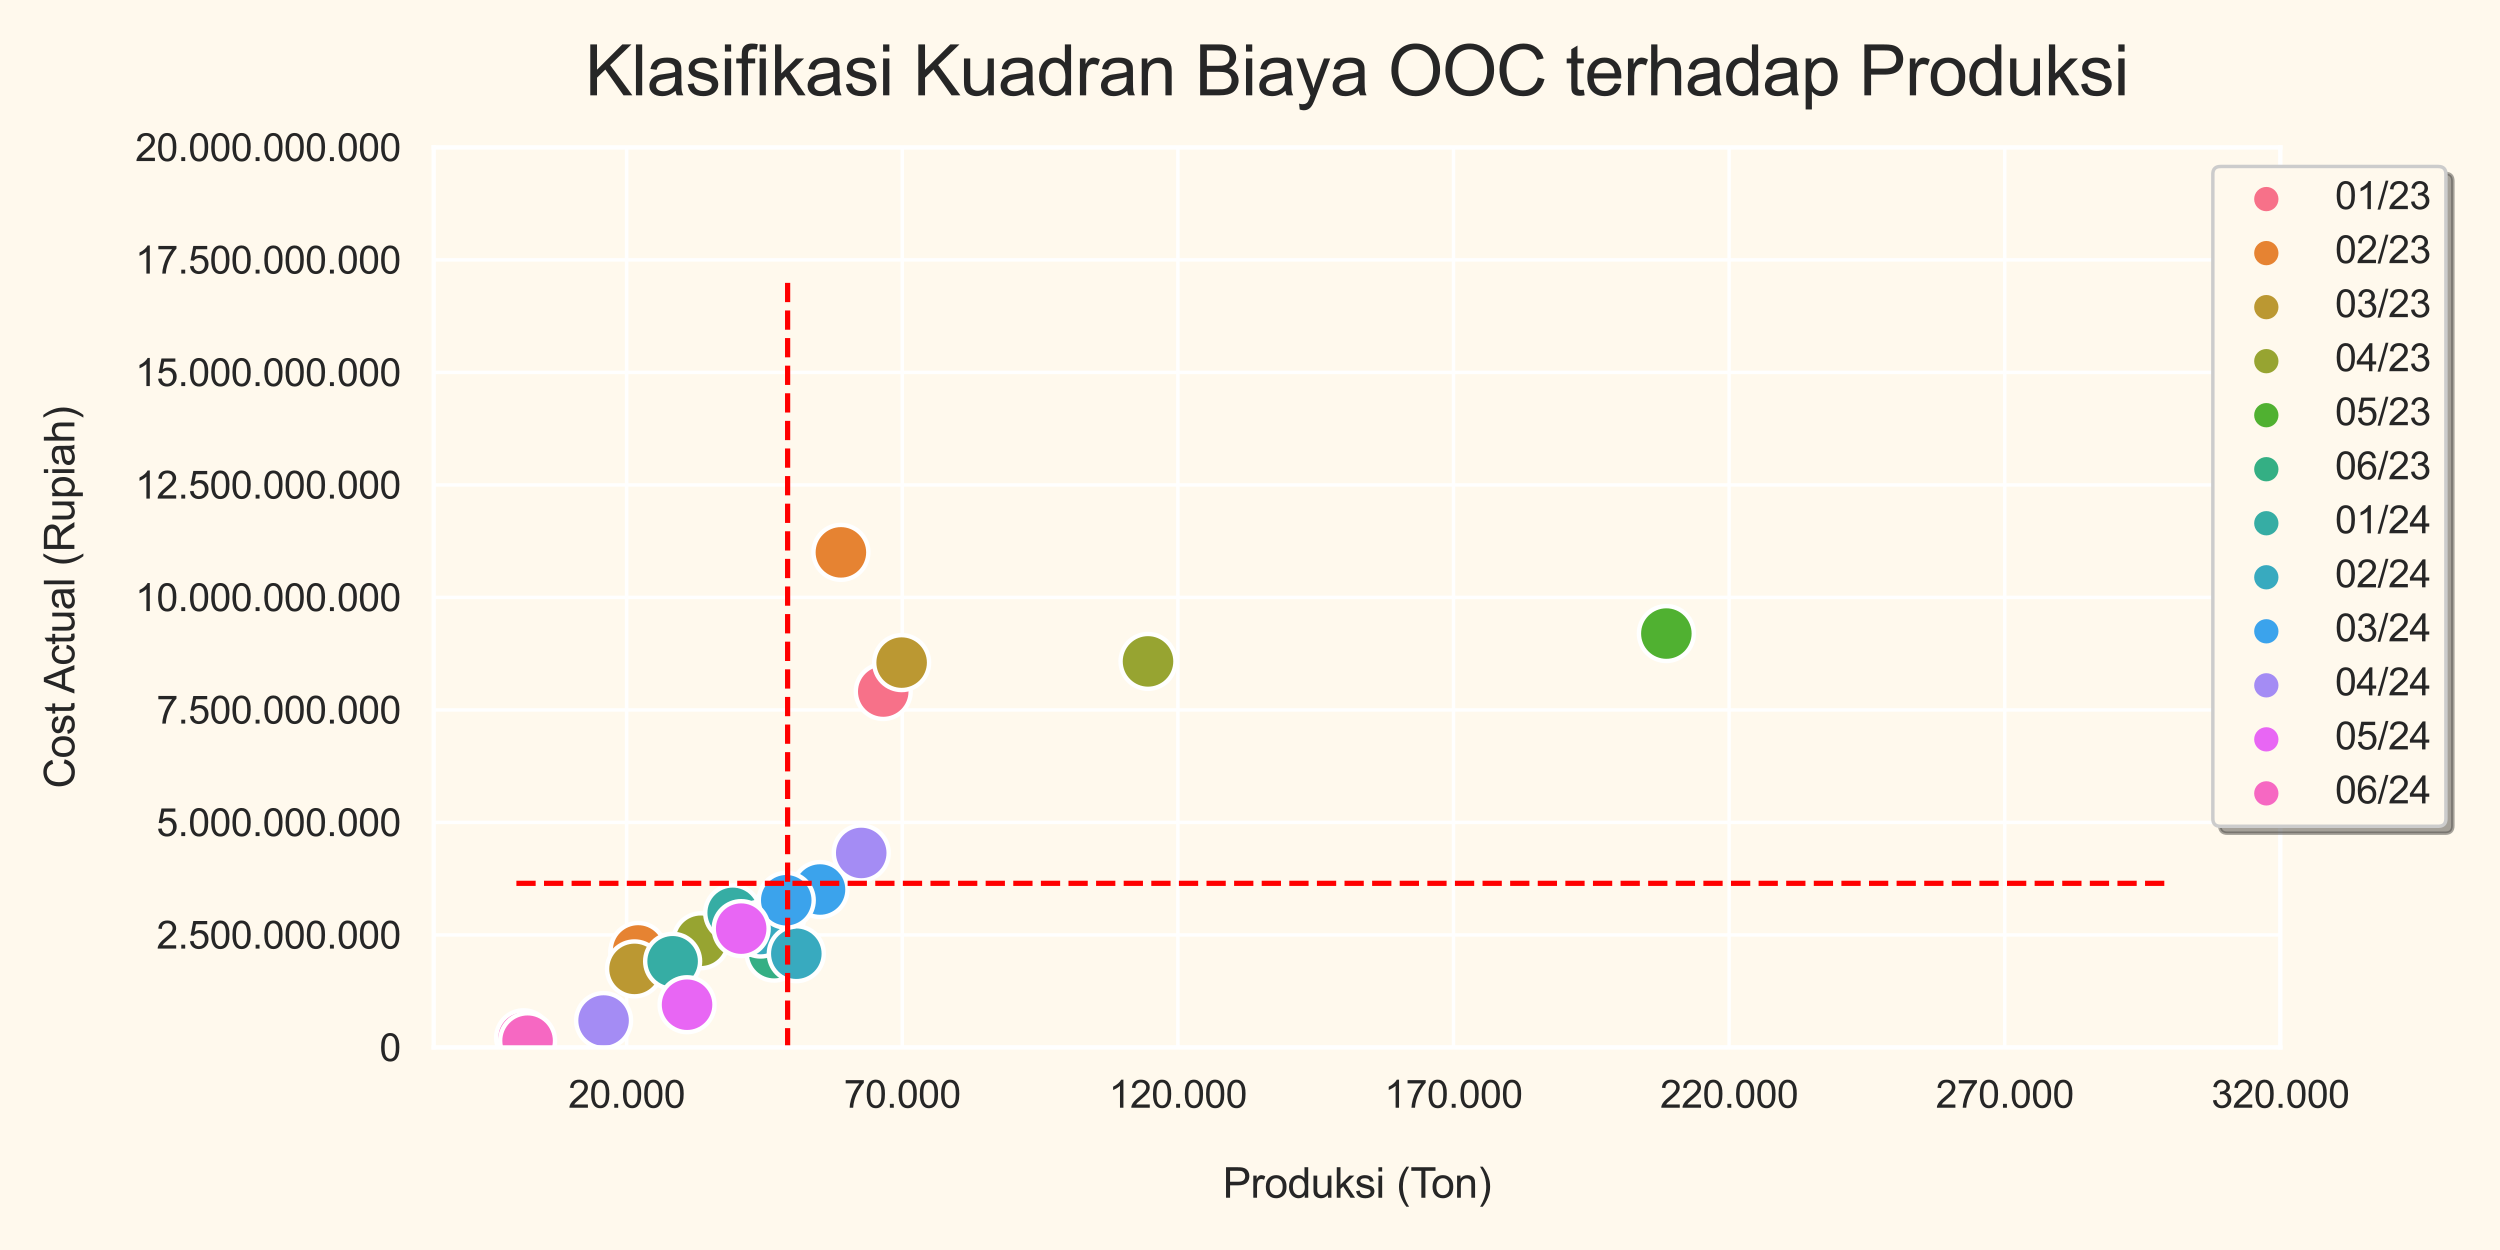 <?xml version="1.0" encoding="utf-8" standalone="no"?>
<!DOCTYPE svg PUBLIC "-//W3C//DTD SVG 1.1//EN"
  "http://www.w3.org/Graphics/SVG/1.1/DTD/svg11.dtd">
<svg xmlns:xlink="http://www.w3.org/1999/xlink" width="720pt" height="360pt" viewBox="0 0 720 360" xmlns="http://www.w3.org/2000/svg" version="1.1">
 <defs>
  <style type="text/css">*{stroke-linejoin: round; stroke-linecap: butt}</style>
 </defs>
 <g id="figure_1">
  <g id="patch_1">
   <path d="M 0 360 
L 720 360 
L 720 0 
L 0 0 
z
" style="fill: #fff9ed"/>
  </g>
  <g id="axes_1">
   <g id="patch_2">
    <path d="M 124.906 301.66 
L 656.74 301.66 
L 656.74 42.45 
L 124.906 42.45 
z
" style="fill: #fff9ed"/>
   </g>
   <g id="matplotlib.axis_1">
    <g id="xtick_1">
     <g id="line2d_1">
      <path d="M 180.471 301.66 
L 180.471 42.45 
" clip-path="url(#p22cb4a957a)" style="fill: none; stroke: #ffffff; stroke-linecap: round"/>
     </g>
     <g id="text_1">
      <!-- 20.000 -->
      <g style="fill: #262626" transform="translate(163.65 319.034) scale(0.11 -0.11)">
       <defs>
        <path id="ArialMT-32" d="M 3222 541 
L 3222 0 
L 194 0 
Q 188 203 259 391 
Q 375 700 629 1000 
Q 884 1300 1366 1694 
Q 2113 2306 2375 2664 
Q 2638 3022 2638 3341 
Q 2638 3675 2398 3904 
Q 2159 4134 1775 4134 
Q 1369 4134 1125 3890 
Q 881 3647 878 3216 
L 300 3275 
Q 359 3922 746 4261 
Q 1134 4600 1788 4600 
Q 2447 4600 2831 4234 
Q 3216 3869 3216 3328 
Q 3216 3053 3103 2787 
Q 2991 2522 2730 2228 
Q 2469 1934 1863 1422 
Q 1356 997 1212 845 
Q 1069 694 975 541 
L 3222 541 
z
" transform="scale(0.016)"/>
        <path id="ArialMT-30" d="M 266 2259 
Q 266 3072 433 3567 
Q 600 4063 929 4331 
Q 1259 4600 1759 4600 
Q 2128 4600 2406 4451 
Q 2684 4303 2865 4023 
Q 3047 3744 3150 3342 
Q 3253 2941 3253 2259 
Q 3253 1453 3087 958 
Q 2922 463 2592 192 
Q 2263 -78 1759 -78 
Q 1097 -78 719 397 
Q 266 969 266 2259 
z
M 844 2259 
Q 844 1131 1108 757 
Q 1372 384 1759 384 
Q 2147 384 2411 759 
Q 2675 1134 2675 2259 
Q 2675 3391 2411 3762 
Q 2147 4134 1753 4134 
Q 1366 4134 1134 3806 
Q 844 3388 844 2259 
z
" transform="scale(0.016)"/>
        <path id="ArialMT-2e" d="M 581 0 
L 581 641 
L 1222 641 
L 1222 0 
L 581 0 
z
" transform="scale(0.016)"/>
       </defs>
       <use xlink:href="#ArialMT-32"/>
       <use xlink:href="#ArialMT-30" x="55.615"/>
       <use xlink:href="#ArialMT-2e" x="111.23"/>
       <use xlink:href="#ArialMT-30" x="139.014"/>
       <use xlink:href="#ArialMT-30" x="194.629"/>
       <use xlink:href="#ArialMT-30" x="250.244"/>
      </g>
     </g>
    </g>
    <g id="xtick_2">
     <g id="line2d_2">
      <path d="M 259.849 301.66 
L 259.849 42.45 
" clip-path="url(#p22cb4a957a)" style="fill: none; stroke: #ffffff; stroke-linecap: round"/>
     </g>
     <g id="text_2">
      <!-- 70.000 -->
      <g style="fill: #262626" transform="translate(243.029 319.034) scale(0.11 -0.11)">
       <defs>
        <path id="ArialMT-37" d="M 303 3981 
L 303 4522 
L 3269 4522 
L 3269 4084 
Q 2831 3619 2401 2847 
Q 1972 2075 1738 1259 
Q 1569 684 1522 0 
L 944 0 
Q 953 541 1156 1306 
Q 1359 2072 1739 2783 
Q 2119 3494 2547 3981 
L 303 3981 
z
" transform="scale(0.016)"/>
       </defs>
       <use xlink:href="#ArialMT-37"/>
       <use xlink:href="#ArialMT-30" x="55.615"/>
       <use xlink:href="#ArialMT-2e" x="111.23"/>
       <use xlink:href="#ArialMT-30" x="139.014"/>
       <use xlink:href="#ArialMT-30" x="194.629"/>
       <use xlink:href="#ArialMT-30" x="250.244"/>
      </g>
     </g>
    </g>
    <g id="xtick_3">
     <g id="line2d_3">
      <path d="M 339.227 301.66 
L 339.227 42.45 
" clip-path="url(#p22cb4a957a)" style="fill: none; stroke: #ffffff; stroke-linecap: round"/>
     </g>
     <g id="text_3">
      <!-- 120.000 -->
      <g style="fill: #262626" transform="translate(319.348 319.034) scale(0.11 -0.11)">
       <defs>
        <path id="ArialMT-31" d="M 2384 0 
L 1822 0 
L 1822 3584 
Q 1619 3391 1289 3197 
Q 959 3003 697 2906 
L 697 3450 
Q 1169 3672 1522 3987 
Q 1875 4303 2022 4600 
L 2384 4600 
L 2384 0 
z
" transform="scale(0.016)"/>
       </defs>
       <use xlink:href="#ArialMT-31"/>
       <use xlink:href="#ArialMT-32" x="55.615"/>
       <use xlink:href="#ArialMT-30" x="111.23"/>
       <use xlink:href="#ArialMT-2e" x="166.846"/>
       <use xlink:href="#ArialMT-30" x="194.629"/>
       <use xlink:href="#ArialMT-30" x="250.244"/>
       <use xlink:href="#ArialMT-30" x="305.859"/>
      </g>
     </g>
    </g>
    <g id="xtick_4">
     <g id="line2d_4">
      <path d="M 418.605 301.66 
L 418.605 42.45 
" clip-path="url(#p22cb4a957a)" style="fill: none; stroke: #ffffff; stroke-linecap: round"/>
     </g>
     <g id="text_4">
      <!-- 170.000 -->
      <g style="fill: #262626" transform="translate(398.726 319.034) scale(0.11 -0.11)">
       <use xlink:href="#ArialMT-31"/>
       <use xlink:href="#ArialMT-37" x="55.615"/>
       <use xlink:href="#ArialMT-30" x="111.23"/>
       <use xlink:href="#ArialMT-2e" x="166.846"/>
       <use xlink:href="#ArialMT-30" x="194.629"/>
       <use xlink:href="#ArialMT-30" x="250.244"/>
       <use xlink:href="#ArialMT-30" x="305.859"/>
      </g>
     </g>
    </g>
    <g id="xtick_5">
     <g id="line2d_5">
      <path d="M 497.984 301.66 
L 497.984 42.45 
" clip-path="url(#p22cb4a957a)" style="fill: none; stroke: #ffffff; stroke-linecap: round"/>
     </g>
     <g id="text_5">
      <!-- 220.000 -->
      <g style="fill: #262626" transform="translate(478.105 319.034) scale(0.11 -0.11)">
       <use xlink:href="#ArialMT-32"/>
       <use xlink:href="#ArialMT-32" x="55.615"/>
       <use xlink:href="#ArialMT-30" x="111.23"/>
       <use xlink:href="#ArialMT-2e" x="166.846"/>
       <use xlink:href="#ArialMT-30" x="194.629"/>
       <use xlink:href="#ArialMT-30" x="250.244"/>
       <use xlink:href="#ArialMT-30" x="305.859"/>
      </g>
     </g>
    </g>
    <g id="xtick_6">
     <g id="line2d_6">
      <path d="M 577.362 301.66 
L 577.362 42.45 
" clip-path="url(#p22cb4a957a)" style="fill: none; stroke: #ffffff; stroke-linecap: round"/>
     </g>
     <g id="text_6">
      <!-- 270.000 -->
      <g style="fill: #262626" transform="translate(557.483 319.034) scale(0.11 -0.11)">
       <use xlink:href="#ArialMT-32"/>
       <use xlink:href="#ArialMT-37" x="55.615"/>
       <use xlink:href="#ArialMT-30" x="111.23"/>
       <use xlink:href="#ArialMT-2e" x="166.846"/>
       <use xlink:href="#ArialMT-30" x="194.629"/>
       <use xlink:href="#ArialMT-30" x="250.244"/>
       <use xlink:href="#ArialMT-30" x="305.859"/>
      </g>
     </g>
    </g>
    <g id="xtick_7">
     <g id="line2d_7">
      <path d="M 656.74 301.66 
L 656.74 42.45 
" clip-path="url(#p22cb4a957a)" style="fill: none; stroke: #ffffff; stroke-linecap: round"/>
     </g>
     <g id="text_7">
      <!-- 320.000 -->
      <g style="fill: #262626" transform="translate(636.861 319.034) scale(0.11 -0.11)">
       <defs>
        <path id="ArialMT-33" d="M 269 1209 
L 831 1284 
Q 928 806 1161 595 
Q 1394 384 1728 384 
Q 2125 384 2398 659 
Q 2672 934 2672 1341 
Q 2672 1728 2419 1979 
Q 2166 2231 1775 2231 
Q 1616 2231 1378 2169 
L 1441 2663 
Q 1497 2656 1531 2656 
Q 1891 2656 2178 2843 
Q 2466 3031 2466 3422 
Q 2466 3731 2256 3934 
Q 2047 4138 1716 4138 
Q 1388 4138 1169 3931 
Q 950 3725 888 3313 
L 325 3413 
Q 428 3978 793 4289 
Q 1159 4600 1703 4600 
Q 2078 4600 2393 4439 
Q 2709 4278 2876 4000 
Q 3044 3722 3044 3409 
Q 3044 3113 2884 2869 
Q 2725 2625 2413 2481 
Q 2819 2388 3044 2092 
Q 3269 1797 3269 1353 
Q 3269 753 2831 336 
Q 2394 -81 1725 -81 
Q 1122 -81 723 278 
Q 325 638 269 1209 
z
" transform="scale(0.016)"/>
       </defs>
       <use xlink:href="#ArialMT-33"/>
       <use xlink:href="#ArialMT-32" x="55.615"/>
       <use xlink:href="#ArialMT-30" x="111.23"/>
       <use xlink:href="#ArialMT-2e" x="166.846"/>
       <use xlink:href="#ArialMT-30" x="194.629"/>
       <use xlink:href="#ArialMT-30" x="250.244"/>
       <use xlink:href="#ArialMT-30" x="305.859"/>
      </g>
     </g>
    </g>
    <g id="text_8">
     <!-- Produksi (Ton) -->
     <g style="fill: #262626" transform="translate(352.147 344.955) scale(0.12 -0.12)">
      <defs>
       <path id="ArialMT-50" d="M 494 0 
L 494 4581 
L 2222 4581 
Q 2678 4581 2919 4538 
Q 3256 4481 3484 4323 
Q 3713 4166 3852 3881 
Q 3991 3597 3991 3256 
Q 3991 2672 3619 2267 
Q 3247 1863 2275 1863 
L 1100 1863 
L 1100 0 
L 494 0 
z
M 1100 2403 
L 2284 2403 
Q 2872 2403 3119 2622 
Q 3366 2841 3366 3238 
Q 3366 3525 3220 3729 
Q 3075 3934 2838 4000 
Q 2684 4041 2272 4041 
L 1100 4041 
L 1100 2403 
z
" transform="scale(0.016)"/>
       <path id="ArialMT-72" d="M 416 0 
L 416 3319 
L 922 3319 
L 922 2816 
Q 1116 3169 1280 3281 
Q 1444 3394 1641 3394 
Q 1925 3394 2219 3213 
L 2025 2691 
Q 1819 2813 1613 2813 
Q 1428 2813 1281 2702 
Q 1134 2591 1072 2394 
Q 978 2094 978 1738 
L 978 0 
L 416 0 
z
" transform="scale(0.016)"/>
       <path id="ArialMT-6f" d="M 213 1659 
Q 213 2581 725 3025 
Q 1153 3394 1769 3394 
Q 2453 3394 2887 2945 
Q 3322 2497 3322 1706 
Q 3322 1066 3130 698 
Q 2938 331 2570 128 
Q 2203 -75 1769 -75 
Q 1072 -75 642 372 
Q 213 819 213 1659 
z
M 791 1659 
Q 791 1022 1069 705 
Q 1347 388 1769 388 
Q 2188 388 2466 706 
Q 2744 1025 2744 1678 
Q 2744 2294 2464 2611 
Q 2184 2928 1769 2928 
Q 1347 2928 1069 2612 
Q 791 2297 791 1659 
z
" transform="scale(0.016)"/>
       <path id="ArialMT-64" d="M 2575 0 
L 2575 419 
Q 2259 -75 1647 -75 
Q 1250 -75 917 144 
Q 584 363 401 755 
Q 219 1147 219 1656 
Q 219 2153 384 2558 
Q 550 2963 881 3178 
Q 1213 3394 1622 3394 
Q 1922 3394 2156 3267 
Q 2391 3141 2538 2938 
L 2538 4581 
L 3097 4581 
L 3097 0 
L 2575 0 
z
M 797 1656 
Q 797 1019 1065 703 
Q 1334 388 1700 388 
Q 2069 388 2326 689 
Q 2584 991 2584 1609 
Q 2584 2291 2321 2609 
Q 2059 2928 1675 2928 
Q 1300 2928 1048 2622 
Q 797 2316 797 1656 
z
" transform="scale(0.016)"/>
       <path id="ArialMT-75" d="M 2597 0 
L 2597 488 
Q 2209 -75 1544 -75 
Q 1250 -75 995 37 
Q 741 150 617 320 
Q 494 491 444 738 
Q 409 903 409 1263 
L 409 3319 
L 972 3319 
L 972 1478 
Q 972 1038 1006 884 
Q 1059 663 1231 536 
Q 1403 409 1656 409 
Q 1909 409 2131 539 
Q 2353 669 2445 892 
Q 2538 1116 2538 1541 
L 2538 3319 
L 3100 3319 
L 3100 0 
L 2597 0 
z
" transform="scale(0.016)"/>
       <path id="ArialMT-6b" d="M 425 0 
L 425 4581 
L 988 4581 
L 988 1969 
L 2319 3319 
L 3047 3319 
L 1778 2088 
L 3175 0 
L 2481 0 
L 1384 1697 
L 988 1316 
L 988 0 
L 425 0 
z
" transform="scale(0.016)"/>
       <path id="ArialMT-73" d="M 197 991 
L 753 1078 
Q 800 744 1014 566 
Q 1228 388 1613 388 
Q 2000 388 2187 545 
Q 2375 703 2375 916 
Q 2375 1106 2209 1216 
Q 2094 1291 1634 1406 
Q 1016 1563 777 1677 
Q 538 1791 414 1992 
Q 291 2194 291 2438 
Q 291 2659 392 2848 
Q 494 3038 669 3163 
Q 800 3259 1026 3326 
Q 1253 3394 1513 3394 
Q 1903 3394 2198 3281 
Q 2494 3169 2634 2976 
Q 2775 2784 2828 2463 
L 2278 2388 
Q 2241 2644 2061 2787 
Q 1881 2931 1553 2931 
Q 1166 2931 1000 2803 
Q 834 2675 834 2503 
Q 834 2394 903 2306 
Q 972 2216 1119 2156 
Q 1203 2125 1616 2013 
Q 2213 1853 2448 1751 
Q 2684 1650 2818 1456 
Q 2953 1263 2953 975 
Q 2953 694 2789 445 
Q 2625 197 2315 61 
Q 2006 -75 1616 -75 
Q 969 -75 630 194 
Q 291 463 197 991 
z
" transform="scale(0.016)"/>
       <path id="ArialMT-69" d="M 425 3934 
L 425 4581 
L 988 4581 
L 988 3934 
L 425 3934 
z
M 425 0 
L 425 3319 
L 988 3319 
L 988 0 
L 425 0 
z
" transform="scale(0.016)"/>
       <path id="ArialMT-20" transform="scale(0.016)"/>
       <path id="ArialMT-28" d="M 1497 -1347 
Q 1031 -759 709 28 
Q 388 816 388 1659 
Q 388 2403 628 3084 
Q 909 3875 1497 4659 
L 1900 4659 
Q 1522 4009 1400 3731 
Q 1209 3300 1100 2831 
Q 966 2247 966 1656 
Q 966 153 1900 -1347 
L 1497 -1347 
z
" transform="scale(0.016)"/>
       <path id="ArialMT-54" d="M 1659 0 
L 1659 4041 
L 150 4041 
L 150 4581 
L 3781 4581 
L 3781 4041 
L 2266 4041 
L 2266 0 
L 1659 0 
z
" transform="scale(0.016)"/>
       <path id="ArialMT-6e" d="M 422 0 
L 422 3319 
L 928 3319 
L 928 2847 
Q 1294 3394 1984 3394 
Q 2284 3394 2536 3286 
Q 2788 3178 2913 3003 
Q 3038 2828 3088 2588 
Q 3119 2431 3119 2041 
L 3119 0 
L 2556 0 
L 2556 2019 
Q 2556 2363 2490 2533 
Q 2425 2703 2258 2804 
Q 2091 2906 1866 2906 
Q 1506 2906 1245 2678 
Q 984 2450 984 1813 
L 984 0 
L 422 0 
z
" transform="scale(0.016)"/>
       <path id="ArialMT-29" d="M 791 -1347 
L 388 -1347 
Q 1322 153 1322 1656 
Q 1322 2244 1188 2822 
Q 1081 3291 891 3722 
Q 769 4003 388 4659 
L 791 4659 
Q 1378 3875 1659 3084 
Q 1900 2403 1900 1659 
Q 1900 816 1576 28 
Q 1253 -759 791 -1347 
z
" transform="scale(0.016)"/>
      </defs>
      <use xlink:href="#ArialMT-50"/>
      <use xlink:href="#ArialMT-72" x="66.699"/>
      <use xlink:href="#ArialMT-6f" x="100"/>
      <use xlink:href="#ArialMT-64" x="155.615"/>
      <use xlink:href="#ArialMT-75" x="211.23"/>
      <use xlink:href="#ArialMT-6b" x="266.846"/>
      <use xlink:href="#ArialMT-73" x="316.846"/>
      <use xlink:href="#ArialMT-69" x="366.846"/>
      <use xlink:href="#ArialMT-20" x="389.062"/>
      <use xlink:href="#ArialMT-28" x="416.846"/>
      <use xlink:href="#ArialMT-54" x="450.146"/>
      <use xlink:href="#ArialMT-6f" x="500.105"/>
      <use xlink:href="#ArialMT-6e" x="555.721"/>
      <use xlink:href="#ArialMT-29" x="611.336"/>
     </g>
    </g>
   </g>
   <g id="matplotlib.axis_2">
    <g id="ytick_1">
     <g id="line2d_8">
      <path d="M 124.906 301.66 
L 656.74 301.66 
" clip-path="url(#p22cb4a957a)" style="fill: none; stroke: #ffffff; stroke-linecap: round"/>
     </g>
     <g id="text_9">
      <!-- 0 -->
      <g style="fill: #262626" transform="translate(109.289 305.597) scale(0.11 -0.11)">
       <use xlink:href="#ArialMT-30"/>
      </g>
     </g>
    </g>
    <g id="ytick_2">
     <g id="line2d_9">
      <path d="M 124.906 269.259 
L 656.74 269.259 
" clip-path="url(#p22cb4a957a)" style="fill: none; stroke: #ffffff; stroke-linecap: round"/>
     </g>
     <g id="text_10">
      <!-- 2.500.000.000 -->
      <g style="fill: #262626" transform="translate(45.068 273.196) scale(0.11 -0.11)">
       <defs>
        <path id="ArialMT-35" d="M 266 1200 
L 856 1250 
Q 922 819 1161 601 
Q 1400 384 1738 384 
Q 2144 384 2425 690 
Q 2706 997 2706 1503 
Q 2706 1984 2436 2262 
Q 2166 2541 1728 2541 
Q 1456 2541 1237 2417 
Q 1019 2294 894 2097 
L 366 2166 
L 809 4519 
L 3088 4519 
L 3088 3981 
L 1259 3981 
L 1013 2750 
Q 1425 3038 1878 3038 
Q 2478 3038 2890 2622 
Q 3303 2206 3303 1553 
Q 3303 931 2941 478 
Q 2500 -78 1738 -78 
Q 1113 -78 717 272 
Q 322 622 266 1200 
z
" transform="scale(0.016)"/>
       </defs>
       <use xlink:href="#ArialMT-32"/>
       <use xlink:href="#ArialMT-2e" x="55.615"/>
       <use xlink:href="#ArialMT-35" x="83.398"/>
       <use xlink:href="#ArialMT-30" x="139.014"/>
       <use xlink:href="#ArialMT-30" x="194.629"/>
       <use xlink:href="#ArialMT-2e" x="250.244"/>
       <use xlink:href="#ArialMT-30" x="278.027"/>
       <use xlink:href="#ArialMT-30" x="333.643"/>
       <use xlink:href="#ArialMT-30" x="389.258"/>
       <use xlink:href="#ArialMT-2e" x="444.873"/>
       <use xlink:href="#ArialMT-30" x="472.656"/>
       <use xlink:href="#ArialMT-30" x="528.271"/>
       <use xlink:href="#ArialMT-30" x="583.887"/>
      </g>
     </g>
    </g>
    <g id="ytick_3">
     <g id="line2d_10">
      <path d="M 124.906 236.857 
L 656.74 236.857 
" clip-path="url(#p22cb4a957a)" style="fill: none; stroke: #ffffff; stroke-linecap: round"/>
     </g>
     <g id="text_11">
      <!-- 5.000.000.000 -->
      <g style="fill: #262626" transform="translate(45.068 240.794) scale(0.11 -0.11)">
       <use xlink:href="#ArialMT-35"/>
       <use xlink:href="#ArialMT-2e" x="55.615"/>
       <use xlink:href="#ArialMT-30" x="83.398"/>
       <use xlink:href="#ArialMT-30" x="139.014"/>
       <use xlink:href="#ArialMT-30" x="194.629"/>
       <use xlink:href="#ArialMT-2e" x="250.244"/>
       <use xlink:href="#ArialMT-30" x="278.027"/>
       <use xlink:href="#ArialMT-30" x="333.643"/>
       <use xlink:href="#ArialMT-30" x="389.258"/>
       <use xlink:href="#ArialMT-2e" x="444.873"/>
       <use xlink:href="#ArialMT-30" x="472.656"/>
       <use xlink:href="#ArialMT-30" x="528.271"/>
       <use xlink:href="#ArialMT-30" x="583.887"/>
      </g>
     </g>
    </g>
    <g id="ytick_4">
     <g id="line2d_11">
      <path d="M 124.906 204.456 
L 656.74 204.456 
" clip-path="url(#p22cb4a957a)" style="fill: none; stroke: #ffffff; stroke-linecap: round"/>
     </g>
     <g id="text_12">
      <!-- 7.500.000.000 -->
      <g style="fill: #262626" transform="translate(45.068 208.393) scale(0.11 -0.11)">
       <use xlink:href="#ArialMT-37"/>
       <use xlink:href="#ArialMT-2e" x="55.615"/>
       <use xlink:href="#ArialMT-35" x="83.398"/>
       <use xlink:href="#ArialMT-30" x="139.014"/>
       <use xlink:href="#ArialMT-30" x="194.629"/>
       <use xlink:href="#ArialMT-2e" x="250.244"/>
       <use xlink:href="#ArialMT-30" x="278.027"/>
       <use xlink:href="#ArialMT-30" x="333.643"/>
       <use xlink:href="#ArialMT-30" x="389.258"/>
       <use xlink:href="#ArialMT-2e" x="444.873"/>
       <use xlink:href="#ArialMT-30" x="472.656"/>
       <use xlink:href="#ArialMT-30" x="528.271"/>
       <use xlink:href="#ArialMT-30" x="583.887"/>
      </g>
     </g>
    </g>
    <g id="ytick_5">
     <g id="line2d_12">
      <path d="M 124.906 172.055 
L 656.74 172.055 
" clip-path="url(#p22cb4a957a)" style="fill: none; stroke: #ffffff; stroke-linecap: round"/>
     </g>
     <g id="text_13">
      <!-- 10.000.000.000 -->
      <g style="fill: #262626" transform="translate(38.951 175.992) scale(0.11 -0.11)">
       <use xlink:href="#ArialMT-31"/>
       <use xlink:href="#ArialMT-30" x="55.615"/>
       <use xlink:href="#ArialMT-2e" x="111.23"/>
       <use xlink:href="#ArialMT-30" x="139.014"/>
       <use xlink:href="#ArialMT-30" x="194.629"/>
       <use xlink:href="#ArialMT-30" x="250.244"/>
       <use xlink:href="#ArialMT-2e" x="305.859"/>
       <use xlink:href="#ArialMT-30" x="333.643"/>
       <use xlink:href="#ArialMT-30" x="389.258"/>
       <use xlink:href="#ArialMT-30" x="444.873"/>
       <use xlink:href="#ArialMT-2e" x="500.488"/>
       <use xlink:href="#ArialMT-30" x="528.271"/>
       <use xlink:href="#ArialMT-30" x="583.887"/>
       <use xlink:href="#ArialMT-30" x="639.502"/>
      </g>
     </g>
    </g>
    <g id="ytick_6">
     <g id="line2d_13">
      <path d="M 124.906 139.654 
L 656.74 139.654 
" clip-path="url(#p22cb4a957a)" style="fill: none; stroke: #ffffff; stroke-linecap: round"/>
     </g>
     <g id="text_14">
      <!-- 12.500.000.000 -->
      <g style="fill: #262626" transform="translate(38.951 143.591) scale(0.11 -0.11)">
       <use xlink:href="#ArialMT-31"/>
       <use xlink:href="#ArialMT-32" x="55.615"/>
       <use xlink:href="#ArialMT-2e" x="111.23"/>
       <use xlink:href="#ArialMT-35" x="139.014"/>
       <use xlink:href="#ArialMT-30" x="194.629"/>
       <use xlink:href="#ArialMT-30" x="250.244"/>
       <use xlink:href="#ArialMT-2e" x="305.859"/>
       <use xlink:href="#ArialMT-30" x="333.643"/>
       <use xlink:href="#ArialMT-30" x="389.258"/>
       <use xlink:href="#ArialMT-30" x="444.873"/>
       <use xlink:href="#ArialMT-2e" x="500.488"/>
       <use xlink:href="#ArialMT-30" x="528.271"/>
       <use xlink:href="#ArialMT-30" x="583.887"/>
       <use xlink:href="#ArialMT-30" x="639.502"/>
      </g>
     </g>
    </g>
    <g id="ytick_7">
     <g id="line2d_14">
      <path d="M 124.906 107.252 
L 656.74 107.252 
" clip-path="url(#p22cb4a957a)" style="fill: none; stroke: #ffffff; stroke-linecap: round"/>
     </g>
     <g id="text_15">
      <!-- 15.000.000.000 -->
      <g style="fill: #262626" transform="translate(38.951 111.189) scale(0.11 -0.11)">
       <use xlink:href="#ArialMT-31"/>
       <use xlink:href="#ArialMT-35" x="55.615"/>
       <use xlink:href="#ArialMT-2e" x="111.23"/>
       <use xlink:href="#ArialMT-30" x="139.014"/>
       <use xlink:href="#ArialMT-30" x="194.629"/>
       <use xlink:href="#ArialMT-30" x="250.244"/>
       <use xlink:href="#ArialMT-2e" x="305.859"/>
       <use xlink:href="#ArialMT-30" x="333.643"/>
       <use xlink:href="#ArialMT-30" x="389.258"/>
       <use xlink:href="#ArialMT-30" x="444.873"/>
       <use xlink:href="#ArialMT-2e" x="500.488"/>
       <use xlink:href="#ArialMT-30" x="528.271"/>
       <use xlink:href="#ArialMT-30" x="583.887"/>
       <use xlink:href="#ArialMT-30" x="639.502"/>
      </g>
     </g>
    </g>
    <g id="ytick_8">
     <g id="line2d_15">
      <path d="M 124.906 74.851 
L 656.74 74.851 
" clip-path="url(#p22cb4a957a)" style="fill: none; stroke: #ffffff; stroke-linecap: round"/>
     </g>
     <g id="text_16">
      <!-- 17.500.000.000 -->
      <g style="fill: #262626" transform="translate(38.951 78.788) scale(0.11 -0.11)">
       <use xlink:href="#ArialMT-31"/>
       <use xlink:href="#ArialMT-37" x="55.615"/>
       <use xlink:href="#ArialMT-2e" x="111.23"/>
       <use xlink:href="#ArialMT-35" x="139.014"/>
       <use xlink:href="#ArialMT-30" x="194.629"/>
       <use xlink:href="#ArialMT-30" x="250.244"/>
       <use xlink:href="#ArialMT-2e" x="305.859"/>
       <use xlink:href="#ArialMT-30" x="333.643"/>
       <use xlink:href="#ArialMT-30" x="389.258"/>
       <use xlink:href="#ArialMT-30" x="444.873"/>
       <use xlink:href="#ArialMT-2e" x="500.488"/>
       <use xlink:href="#ArialMT-30" x="528.271"/>
       <use xlink:href="#ArialMT-30" x="583.887"/>
       <use xlink:href="#ArialMT-30" x="639.502"/>
      </g>
     </g>
    </g>
    <g id="ytick_9">
     <g id="line2d_16">
      <path d="M 124.906 42.45 
L 656.74 42.45 
" clip-path="url(#p22cb4a957a)" style="fill: none; stroke: #ffffff; stroke-linecap: round"/>
     </g>
     <g id="text_17">
      <!-- 20.000.000.000 -->
      <g style="fill: #262626" transform="translate(38.951 46.387) scale(0.11 -0.11)">
       <use xlink:href="#ArialMT-32"/>
       <use xlink:href="#ArialMT-30" x="55.615"/>
       <use xlink:href="#ArialMT-2e" x="111.23"/>
       <use xlink:href="#ArialMT-30" x="139.014"/>
       <use xlink:href="#ArialMT-30" x="194.629"/>
       <use xlink:href="#ArialMT-30" x="250.244"/>
       <use xlink:href="#ArialMT-2e" x="305.859"/>
       <use xlink:href="#ArialMT-30" x="333.643"/>
       <use xlink:href="#ArialMT-30" x="389.258"/>
       <use xlink:href="#ArialMT-30" x="444.873"/>
       <use xlink:href="#ArialMT-2e" x="500.488"/>
       <use xlink:href="#ArialMT-30" x="528.271"/>
       <use xlink:href="#ArialMT-30" x="583.887"/>
       <use xlink:href="#ArialMT-30" x="639.502"/>
      </g>
     </g>
    </g>
    <g id="text_18">
     <!-- Cost Actual (Rupiah) -->
     <g style="fill: #262626" transform="translate(21.425 227.079) rotate(-90) scale(0.12 -0.12)">
      <defs>
       <path id="ArialMT-43" d="M 3763 1606 
L 4369 1453 
Q 4178 706 3683 314 
Q 3188 -78 2472 -78 
Q 1731 -78 1267 223 
Q 803 525 561 1097 
Q 319 1669 319 2325 
Q 319 3041 592 3573 
Q 866 4106 1370 4382 
Q 1875 4659 2481 4659 
Q 3169 4659 3637 4309 
Q 4106 3959 4291 3325 
L 3694 3184 
Q 3534 3684 3231 3912 
Q 2928 4141 2469 4141 
Q 1941 4141 1586 3887 
Q 1231 3634 1087 3207 
Q 944 2781 944 2328 
Q 944 1744 1114 1308 
Q 1284 872 1643 656 
Q 2003 441 2422 441 
Q 2931 441 3284 734 
Q 3638 1028 3763 1606 
z
" transform="scale(0.016)"/>
       <path id="ArialMT-74" d="M 1650 503 
L 1731 6 
Q 1494 -44 1306 -44 
Q 1000 -44 831 53 
Q 663 150 594 308 
Q 525 466 525 972 
L 525 2881 
L 113 2881 
L 113 3319 
L 525 3319 
L 525 4141 
L 1084 4478 
L 1084 3319 
L 1650 3319 
L 1650 2881 
L 1084 2881 
L 1084 941 
Q 1084 700 1114 631 
Q 1144 563 1211 522 
Q 1278 481 1403 481 
Q 1497 481 1650 503 
z
" transform="scale(0.016)"/>
       <path id="ArialMT-41" d="M -9 0 
L 1750 4581 
L 2403 4581 
L 4278 0 
L 3588 0 
L 3053 1388 
L 1138 1388 
L 634 0 
L -9 0 
z
M 1313 1881 
L 2866 1881 
L 2388 3150 
Q 2169 3728 2063 4100 
Q 1975 3659 1816 3225 
L 1313 1881 
z
" transform="scale(0.016)"/>
       <path id="ArialMT-63" d="M 2588 1216 
L 3141 1144 
Q 3050 572 2676 248 
Q 2303 -75 1759 -75 
Q 1078 -75 664 370 
Q 250 816 250 1647 
Q 250 2184 428 2587 
Q 606 2991 970 3192 
Q 1334 3394 1763 3394 
Q 2303 3394 2647 3120 
Q 2991 2847 3088 2344 
L 2541 2259 
Q 2463 2594 2264 2762 
Q 2066 2931 1784 2931 
Q 1359 2931 1093 2626 
Q 828 2322 828 1663 
Q 828 994 1084 691 
Q 1341 388 1753 388 
Q 2084 388 2306 591 
Q 2528 794 2588 1216 
z
" transform="scale(0.016)"/>
       <path id="ArialMT-61" d="M 2588 409 
Q 2275 144 1986 34 
Q 1697 -75 1366 -75 
Q 819 -75 525 192 
Q 231 459 231 875 
Q 231 1119 342 1320 
Q 453 1522 633 1644 
Q 813 1766 1038 1828 
Q 1203 1872 1538 1913 
Q 2219 1994 2541 2106 
Q 2544 2222 2544 2253 
Q 2544 2597 2384 2738 
Q 2169 2928 1744 2928 
Q 1347 2928 1158 2789 
Q 969 2650 878 2297 
L 328 2372 
Q 403 2725 575 2942 
Q 747 3159 1072 3276 
Q 1397 3394 1825 3394 
Q 2250 3394 2515 3294 
Q 2781 3194 2906 3042 
Q 3031 2891 3081 2659 
Q 3109 2516 3109 2141 
L 3109 1391 
Q 3109 606 3145 398 
Q 3181 191 3288 0 
L 2700 0 
Q 2613 175 2588 409 
z
M 2541 1666 
Q 2234 1541 1622 1453 
Q 1275 1403 1131 1340 
Q 988 1278 909 1158 
Q 831 1038 831 891 
Q 831 666 1001 516 
Q 1172 366 1500 366 
Q 1825 366 2078 508 
Q 2331 650 2450 897 
Q 2541 1088 2541 1459 
L 2541 1666 
z
" transform="scale(0.016)"/>
       <path id="ArialMT-6c" d="M 409 0 
L 409 4581 
L 972 4581 
L 972 0 
L 409 0 
z
" transform="scale(0.016)"/>
       <path id="ArialMT-52" d="M 503 0 
L 503 4581 
L 2534 4581 
Q 3147 4581 3465 4457 
Q 3784 4334 3975 4021 
Q 4166 3709 4166 3331 
Q 4166 2844 3850 2509 
Q 3534 2175 2875 2084 
Q 3116 1969 3241 1856 
Q 3506 1613 3744 1247 
L 4541 0 
L 3778 0 
L 3172 953 
Q 2906 1366 2734 1584 
Q 2563 1803 2427 1890 
Q 2291 1978 2150 2013 
Q 2047 2034 1813 2034 
L 1109 2034 
L 1109 0 
L 503 0 
z
M 1109 2559 
L 2413 2559 
Q 2828 2559 3062 2645 
Q 3297 2731 3419 2920 
Q 3541 3109 3541 3331 
Q 3541 3656 3305 3865 
Q 3069 4075 2559 4075 
L 1109 4075 
L 1109 2559 
z
" transform="scale(0.016)"/>
       <path id="ArialMT-70" d="M 422 -1272 
L 422 3319 
L 934 3319 
L 934 2888 
Q 1116 3141 1344 3267 
Q 1572 3394 1897 3394 
Q 2322 3394 2647 3175 
Q 2972 2956 3137 2557 
Q 3303 2159 3303 1684 
Q 3303 1175 3120 767 
Q 2938 359 2589 142 
Q 2241 -75 1856 -75 
Q 1575 -75 1351 44 
Q 1128 163 984 344 
L 984 -1272 
L 422 -1272 
z
M 931 1641 
Q 931 1000 1190 694 
Q 1450 388 1819 388 
Q 2194 388 2461 705 
Q 2728 1022 2728 1688 
Q 2728 2322 2467 2637 
Q 2206 2953 1844 2953 
Q 1484 2953 1207 2617 
Q 931 2281 931 1641 
z
" transform="scale(0.016)"/>
       <path id="ArialMT-68" d="M 422 0 
L 422 4581 
L 984 4581 
L 984 2938 
Q 1378 3394 1978 3394 
Q 2347 3394 2619 3248 
Q 2891 3103 3008 2847 
Q 3125 2591 3125 2103 
L 3125 0 
L 2563 0 
L 2563 2103 
Q 2563 2525 2380 2717 
Q 2197 2909 1863 2909 
Q 1613 2909 1392 2779 
Q 1172 2650 1078 2428 
Q 984 2206 984 1816 
L 984 0 
L 422 0 
z
" transform="scale(0.016)"/>
      </defs>
      <use xlink:href="#ArialMT-43"/>
      <use xlink:href="#ArialMT-6f" x="72.217"/>
      <use xlink:href="#ArialMT-73" x="127.832"/>
      <use xlink:href="#ArialMT-74" x="177.832"/>
      <use xlink:href="#ArialMT-20" x="205.615"/>
      <use xlink:href="#ArialMT-41" x="227.898"/>
      <use xlink:href="#ArialMT-63" x="294.598"/>
      <use xlink:href="#ArialMT-74" x="344.598"/>
      <use xlink:href="#ArialMT-75" x="372.381"/>
      <use xlink:href="#ArialMT-61" x="427.996"/>
      <use xlink:href="#ArialMT-6c" x="483.611"/>
      <use xlink:href="#ArialMT-20" x="505.828"/>
      <use xlink:href="#ArialMT-28" x="533.611"/>
      <use xlink:href="#ArialMT-52" x="566.912"/>
      <use xlink:href="#ArialMT-75" x="639.129"/>
      <use xlink:href="#ArialMT-70" x="694.744"/>
      <use xlink:href="#ArialMT-69" x="750.359"/>
      <use xlink:href="#ArialMT-61" x="772.576"/>
      <use xlink:href="#ArialMT-68" x="828.191"/>
      <use xlink:href="#ArialMT-29" x="883.807"/>
     </g>
    </g>
   </g>
   <g id="PathCollection_1">
    <defs>
     <path id="C0_0_808b615222" d="M 0 7.906 
C 2.097 7.906 4.108 7.073 5.59 5.59 
C 7.073 4.108 7.906 2.097 7.906 -0 
C 7.906 -2.097 7.073 -4.108 5.59 -5.59 
C 4.108 -7.073 2.097 -7.906 0 -7.906 
C -2.097 -7.906 -4.108 -7.073 -5.59 -5.59 
C -7.073 -4.108 -7.906 -2.097 -7.906 0 
C -7.906 2.097 -7.073 4.108 -5.59 5.59 
C -4.108 7.073 -2.097 7.906 0 7.906 
z
"/>
    </defs>
    <g clip-path="url(#p22cb4a957a)">
     <use xlink:href="#C0_0_808b615222" x="183.683" y="274.506" style="fill: #f77189; stroke: #ffffff; stroke-width: 1.265"/>
    </g>
    <g clip-path="url(#p22cb4a957a)">
     <use xlink:href="#C0_0_808b615222" x="254.378" y="199.162" style="fill: #f77189; stroke: #ffffff; stroke-width: 1.265"/>
    </g>
    <g clip-path="url(#p22cb4a957a)">
     <use xlink:href="#C0_0_808b615222" x="183.781" y="273.729" style="fill: #e68332; stroke: #ffffff; stroke-width: 1.265"/>
    </g>
    <g clip-path="url(#p22cb4a957a)">
     <use xlink:href="#C0_0_808b615222" x="242.177" y="159.082" style="fill: #e68332; stroke: #ffffff; stroke-width: 1.265"/>
    </g>
    <g clip-path="url(#p22cb4a957a)">
     <use xlink:href="#C0_0_808b615222" x="182.736" y="279.039" style="fill: #bb9832; stroke: #ffffff; stroke-width: 1.265"/>
    </g>
    <g clip-path="url(#p22cb4a957a)">
     <use xlink:href="#C0_0_808b615222" x="259.672" y="190.829" style="fill: #bb9832; stroke: #ffffff; stroke-width: 1.265"/>
    </g>
    <g clip-path="url(#p22cb4a957a)">
     <use xlink:href="#C0_0_808b615222" x="201.856" y="270.94" style="fill: #97a431; stroke: #ffffff; stroke-width: 1.265"/>
    </g>
    <g clip-path="url(#p22cb4a957a)">
     <use xlink:href="#C0_0_808b615222" x="330.628" y="190.484" style="fill: #97a431; stroke: #ffffff; stroke-width: 1.265"/>
    </g>
    <g clip-path="url(#p22cb4a957a)">
     <use xlink:href="#C0_0_808b615222" x="223.762" y="263.883" style="fill: #50b131; stroke: #ffffff; stroke-width: 1.265"/>
    </g>
    <g clip-path="url(#p22cb4a957a)">
     <use xlink:href="#C0_0_808b615222" x="479.911" y="182.467" style="fill: #50b131; stroke: #ffffff; stroke-width: 1.265"/>
    </g>
    <g clip-path="url(#p22cb4a957a)">
     <use xlink:href="#C0_0_808b615222" x="222.944" y="274.502" style="fill: #34af84; stroke: #ffffff; stroke-width: 1.265"/>
    </g>
    <g clip-path="url(#p22cb4a957a)">
     <use xlink:href="#C0_0_808b615222" x="193.716" y="276.852" style="fill: #36ada4; stroke: #ffffff; stroke-width: 1.265"/>
    </g>
    <g clip-path="url(#p22cb4a957a)">
     <use xlink:href="#C0_0_808b615222" x="211.015" y="262.901" style="fill: #36ada4; stroke: #ffffff; stroke-width: 1.265"/>
    </g>
    <g clip-path="url(#p22cb4a957a)">
     <use xlink:href="#C0_0_808b615222" x="219.036" y="267.567" style="fill: #38aabf; stroke: #ffffff; stroke-width: 1.265"/>
    </g>
    <g clip-path="url(#p22cb4a957a)">
     <use xlink:href="#C0_0_808b615222" x="229.342" y="274.668" style="fill: #38aabf; stroke: #ffffff; stroke-width: 1.265"/>
    </g>
    <g clip-path="url(#p22cb4a957a)">
     <use xlink:href="#C0_0_808b615222" x="236.164" y="256.18" style="fill: #3ba3ec; stroke: #ffffff; stroke-width: 1.265"/>
    </g>
    <g clip-path="url(#p22cb4a957a)">
     <use xlink:href="#C0_0_808b615222" x="226.439" y="259.274" style="fill: #3ba3ec; stroke: #ffffff; stroke-width: 1.265"/>
    </g>
    <g clip-path="url(#p22cb4a957a)">
     <use xlink:href="#C0_0_808b615222" x="248.035" y="245.65" style="fill: #a48cf4; stroke: #ffffff; stroke-width: 1.265"/>
    </g>
    <g clip-path="url(#p22cb4a957a)">
     <use xlink:href="#C0_0_808b615222" x="173.835" y="293.913" style="fill: #a48cf4; stroke: #ffffff; stroke-width: 1.265"/>
    </g>
    <g clip-path="url(#p22cb4a957a)">
     <use xlink:href="#C0_0_808b615222" x="213.462" y="267.446" style="fill: #e866f4; stroke: #ffffff; stroke-width: 1.265"/>
    </g>
    <g clip-path="url(#p22cb4a957a)">
     <use xlink:href="#C0_0_808b615222" x="197.871" y="289.358" style="fill: #e866f4; stroke: #ffffff; stroke-width: 1.265"/>
    </g>
    <g clip-path="url(#p22cb4a957a)">
     <use xlink:href="#C0_0_808b615222" x="150.801" y="298.874" style="fill: #f668c2; stroke: #ffffff; stroke-width: 1.265"/>
    </g>
    <g clip-path="url(#p22cb4a957a)">
     <use xlink:href="#C0_0_808b615222" x="151.946" y="299.725" style="fill: #f668c2; stroke: #ffffff; stroke-width: 1.265"/>
    </g>
   </g>
   <g id="PathCollection_2"/>
   <g id="PathCollection_3"/>
   <g id="PathCollection_4"/>
   <g id="PathCollection_5"/>
   <g id="PathCollection_6"/>
   <g id="PathCollection_7"/>
   <g id="PathCollection_8"/>
   <g id="PathCollection_9"/>
   <g id="PathCollection_10"/>
   <g id="PathCollection_11"/>
   <g id="PathCollection_12"/>
   <g id="PathCollection_13"/>
   <g id="LineCollection_1">
    <path d="M 148.72 254.393 
L 624.989 254.393 
" clip-path="url(#p22cb4a957a)" style="fill: none; stroke-dasharray: 5.55,2.4; stroke-dashoffset: 0; stroke: #ff0000; stroke-width: 1.5"/>
   </g>
   <g id="LineCollection_2">
    <path d="M 226.834 301.66 
L 226.834 81.332 
" clip-path="url(#p22cb4a957a)" style="fill: none; stroke-dasharray: 5.55,2.4; stroke-dashoffset: 0; stroke: #ff0000; stroke-width: 1.5"/>
   </g>
   <g id="patch_3">
    <path d="M 124.906 301.66 
L 124.906 42.45 
" style="fill: none; stroke: #ffffff; stroke-width: 1.25; stroke-linejoin: miter; stroke-linecap: square"/>
   </g>
   <g id="patch_4">
    <path d="M 656.74 301.66 
L 656.74 42.45 
" style="fill: none; stroke: #ffffff; stroke-width: 1.25; stroke-linejoin: miter; stroke-linecap: square"/>
   </g>
   <g id="patch_5">
    <path d="M 124.906 301.66 
L 656.74 301.66 
" style="fill: none; stroke: #ffffff; stroke-width: 1.25; stroke-linejoin: miter; stroke-linecap: square"/>
   </g>
   <g id="patch_6">
    <path d="M 124.906 42.45 
L 656.74 42.45 
" style="fill: none; stroke: #ffffff; stroke-width: 1.25; stroke-linejoin: miter; stroke-linecap: square"/>
   </g>
   <g id="text_19">
    <!-- Klasifikasi Kuadran Biaya OOC terhadap Produksi -->
    <g style="fill: #262626" transform="translate(168.5 27.45) scale(0.2 -0.2)">
     <defs>
      <path id="ArialMT-4b" d="M 469 0 
L 469 4581 
L 1075 4581 
L 1075 2309 
L 3350 4581 
L 4172 4581 
L 2250 2725 
L 4256 0 
L 3456 0 
L 1825 2319 
L 1075 1588 
L 1075 0 
L 469 0 
z
" transform="scale(0.016)"/>
      <path id="ArialMT-66" d="M 556 0 
L 556 2881 
L 59 2881 
L 59 3319 
L 556 3319 
L 556 3672 
Q 556 4006 616 4169 
Q 697 4388 901 4523 
Q 1106 4659 1475 4659 
Q 1713 4659 2000 4603 
L 1916 4113 
Q 1741 4144 1584 4144 
Q 1328 4144 1222 4034 
Q 1116 3925 1116 3625 
L 1116 3319 
L 1763 3319 
L 1763 2881 
L 1116 2881 
L 1116 0 
L 556 0 
z
" transform="scale(0.016)"/>
      <path id="ArialMT-42" d="M 469 0 
L 469 4581 
L 2188 4581 
Q 2713 4581 3030 4442 
Q 3347 4303 3526 4014 
Q 3706 3725 3706 3409 
Q 3706 3116 3547 2856 
Q 3388 2597 3066 2438 
Q 3481 2316 3704 2022 
Q 3928 1728 3928 1328 
Q 3928 1006 3792 729 
Q 3656 453 3456 303 
Q 3256 153 2954 76 
Q 2653 0 2216 0 
L 469 0 
z
M 1075 2656 
L 2066 2656 
Q 2469 2656 2644 2709 
Q 2875 2778 2992 2937 
Q 3109 3097 3109 3338 
Q 3109 3566 3000 3739 
Q 2891 3913 2687 3977 
Q 2484 4041 1991 4041 
L 1075 4041 
L 1075 2656 
z
M 1075 541 
L 2216 541 
Q 2509 541 2628 563 
Q 2838 600 2978 687 
Q 3119 775 3209 942 
Q 3300 1109 3300 1328 
Q 3300 1584 3169 1773 
Q 3038 1963 2805 2039 
Q 2572 2116 2134 2116 
L 1075 2116 
L 1075 541 
z
" transform="scale(0.016)"/>
      <path id="ArialMT-79" d="M 397 -1278 
L 334 -750 
Q 519 -800 656 -800 
Q 844 -800 956 -737 
Q 1069 -675 1141 -563 
Q 1194 -478 1313 -144 
Q 1328 -97 1363 -6 
L 103 3319 
L 709 3319 
L 1400 1397 
Q 1534 1031 1641 628 
Q 1738 1016 1872 1384 
L 2581 3319 
L 3144 3319 
L 1881 -56 
Q 1678 -603 1566 -809 
Q 1416 -1088 1222 -1217 
Q 1028 -1347 759 -1347 
Q 597 -1347 397 -1278 
z
" transform="scale(0.016)"/>
      <path id="ArialMT-4f" d="M 309 2231 
Q 309 3372 921 4017 
Q 1534 4663 2503 4663 
Q 3138 4663 3647 4359 
Q 4156 4056 4423 3514 
Q 4691 2972 4691 2284 
Q 4691 1588 4409 1038 
Q 4128 488 3612 205 
Q 3097 -78 2500 -78 
Q 1853 -78 1343 234 
Q 834 547 571 1087 
Q 309 1628 309 2231 
z
M 934 2222 
Q 934 1394 1379 917 
Q 1825 441 2497 441 
Q 3181 441 3623 922 
Q 4066 1403 4066 2288 
Q 4066 2847 3877 3264 
Q 3688 3681 3323 3911 
Q 2959 4141 2506 4141 
Q 1863 4141 1398 3698 
Q 934 3256 934 2222 
z
" transform="scale(0.016)"/>
      <path id="ArialMT-65" d="M 2694 1069 
L 3275 997 
Q 3138 488 2766 206 
Q 2394 -75 1816 -75 
Q 1088 -75 661 373 
Q 234 822 234 1631 
Q 234 2469 665 2931 
Q 1097 3394 1784 3394 
Q 2450 3394 2872 2941 
Q 3294 2488 3294 1666 
Q 3294 1616 3291 1516 
L 816 1516 
Q 847 969 1125 678 
Q 1403 388 1819 388 
Q 2128 388 2347 550 
Q 2566 713 2694 1069 
z
M 847 1978 
L 2700 1978 
Q 2663 2397 2488 2606 
Q 2219 2931 1791 2931 
Q 1403 2931 1139 2672 
Q 875 2413 847 1978 
z
" transform="scale(0.016)"/>
     </defs>
     <use xlink:href="#ArialMT-4b"/>
     <use xlink:href="#ArialMT-6c" x="66.699"/>
     <use xlink:href="#ArialMT-61" x="88.916"/>
     <use xlink:href="#ArialMT-73" x="144.531"/>
     <use xlink:href="#ArialMT-69" x="194.531"/>
     <use xlink:href="#ArialMT-66" x="216.748"/>
     <use xlink:href="#ArialMT-69" x="244.531"/>
     <use xlink:href="#ArialMT-6b" x="266.748"/>
     <use xlink:href="#ArialMT-61" x="316.748"/>
     <use xlink:href="#ArialMT-73" x="372.363"/>
     <use xlink:href="#ArialMT-69" x="422.363"/>
     <use xlink:href="#ArialMT-20" x="444.58"/>
     <use xlink:href="#ArialMT-4b" x="472.363"/>
     <use xlink:href="#ArialMT-75" x="539.062"/>
     <use xlink:href="#ArialMT-61" x="594.678"/>
     <use xlink:href="#ArialMT-64" x="650.293"/>
     <use xlink:href="#ArialMT-72" x="705.908"/>
     <use xlink:href="#ArialMT-61" x="739.209"/>
     <use xlink:href="#ArialMT-6e" x="794.824"/>
     <use xlink:href="#ArialMT-20" x="850.439"/>
     <use xlink:href="#ArialMT-42" x="878.223"/>
     <use xlink:href="#ArialMT-69" x="944.922"/>
     <use xlink:href="#ArialMT-61" x="967.139"/>
     <use xlink:href="#ArialMT-79" x="1022.754"/>
     <use xlink:href="#ArialMT-61" x="1072.754"/>
     <use xlink:href="#ArialMT-20" x="1128.369"/>
     <use xlink:href="#ArialMT-4f" x="1156.152"/>
     <use xlink:href="#ArialMT-4f" x="1233.936"/>
     <use xlink:href="#ArialMT-43" x="1311.719"/>
     <use xlink:href="#ArialMT-20" x="1383.936"/>
     <use xlink:href="#ArialMT-74" x="1411.719"/>
     <use xlink:href="#ArialMT-65" x="1439.502"/>
     <use xlink:href="#ArialMT-72" x="1495.117"/>
     <use xlink:href="#ArialMT-68" x="1528.418"/>
     <use xlink:href="#ArialMT-61" x="1584.033"/>
     <use xlink:href="#ArialMT-64" x="1639.648"/>
     <use xlink:href="#ArialMT-61" x="1695.264"/>
     <use xlink:href="#ArialMT-70" x="1750.879"/>
     <use xlink:href="#ArialMT-20" x="1806.494"/>
     <use xlink:href="#ArialMT-50" x="1834.277"/>
     <use xlink:href="#ArialMT-72" x="1900.977"/>
     <use xlink:href="#ArialMT-6f" x="1934.277"/>
     <use xlink:href="#ArialMT-64" x="1989.893"/>
     <use xlink:href="#ArialMT-75" x="2045.508"/>
     <use xlink:href="#ArialMT-6b" x="2101.123"/>
     <use xlink:href="#ArialMT-73" x="2151.123"/>
     <use xlink:href="#ArialMT-69" x="2201.123"/>
    </g>
   </g>
   <g id="legend_1">
    <g id="patch_7">
     <path d="M 641.499 239.968 
L 704.223 239.968 
Q 706.423 239.968 706.423 237.768 
L 706.423 52.15 
Q 706.423 49.95 704.223 49.95 
L 641.499 49.95 
Q 639.299 49.95 639.299 52.15 
L 639.299 237.768 
Q 639.299 239.968 641.499 239.968 
z
" style="fill: #4c4b47; opacity: 0.5; stroke: #4c4b47; stroke-linejoin: miter"/>
    </g>
    <g id="patch_8">
     <path d="M 639.499 237.968 
L 702.223 237.968 
Q 704.423 237.968 704.423 235.768 
L 704.423 50.15 
Q 704.423 47.95 702.223 47.95 
L 639.499 47.95 
Q 637.299 47.95 637.299 50.15 
L 637.299 235.768 
Q 637.299 237.968 639.499 237.968 
z
" style="fill: #fff9ed; stroke: #cccccc; stroke-linejoin: miter"/>
    </g>
    <g id="PathCollection_14">
     <defs>
      <path id="m37868129bb" d="M 0 3 
C 0.796 3 1.559 2.684 2.121 2.121 
C 2.684 1.559 3 0.796 3 0 
C 3 -0.796 2.684 -1.559 2.121 -2.121 
C 1.559 -2.684 0.796 -3 0 -3 
C -0.796 -3 -1.559 -2.684 -2.121 -2.121 
C -2.684 -1.559 -3 -0.796 -3 0 
C -3 0.796 -2.684 1.559 -2.121 2.121 
C -1.559 2.684 -0.796 3 0 3 
z
" style="stroke: #f77189"/>
     </defs>
     <g>
      <use xlink:href="#m37868129bb" x="652.699" y="57.336" style="fill: #f77189; stroke: #f77189"/>
     </g>
    </g>
    <g id="text_20">
     <!-- 01/23 -->
     <g style="fill: #262626" transform="translate(672.499 60.224) scale(0.11 -0.11)">
      <defs>
       <path id="ArialMT-2f" d="M 0 -78 
L 1328 4659 
L 1778 4659 
L 453 -78 
L 0 -78 
z
" transform="scale(0.016)"/>
      </defs>
      <use xlink:href="#ArialMT-30"/>
      <use xlink:href="#ArialMT-31" x="55.615"/>
      <use xlink:href="#ArialMT-2f" x="111.23"/>
      <use xlink:href="#ArialMT-32" x="139.014"/>
      <use xlink:href="#ArialMT-33" x="194.629"/>
     </g>
    </g>
    <g id="PathCollection_15">
     <defs>
      <path id="m5b485fa607" d="M 0 3 
C 0.796 3 1.559 2.684 2.121 2.121 
C 2.684 1.559 3 0.796 3 0 
C 3 -0.796 2.684 -1.559 2.121 -2.121 
C 1.559 -2.684 0.796 -3 0 -3 
C -0.796 -3 -1.559 -2.684 -2.121 -2.121 
C -2.684 -1.559 -3 -0.796 -3 0 
C -3 0.796 -2.684 1.559 -2.121 2.121 
C -1.559 2.684 -0.796 3 0 3 
z
" style="stroke: #e68332"/>
     </defs>
     <g>
      <use xlink:href="#m5b485fa607" x="652.699" y="72.896" style="fill: #e68332; stroke: #e68332"/>
     </g>
    </g>
    <g id="text_21">
     <!-- 02/23 -->
     <g style="fill: #262626" transform="translate(672.499 75.783) scale(0.11 -0.11)">
      <use xlink:href="#ArialMT-30"/>
      <use xlink:href="#ArialMT-32" x="55.615"/>
      <use xlink:href="#ArialMT-2f" x="111.23"/>
      <use xlink:href="#ArialMT-32" x="139.014"/>
      <use xlink:href="#ArialMT-33" x="194.629"/>
     </g>
    </g>
    <g id="PathCollection_16">
     <defs>
      <path id="m41087dcd7b" d="M 0 3 
C 0.796 3 1.559 2.684 2.121 2.121 
C 2.684 1.559 3 0.796 3 0 
C 3 -0.796 2.684 -1.559 2.121 -2.121 
C 1.559 -2.684 0.796 -3 0 -3 
C -0.796 -3 -1.559 -2.684 -2.121 -2.121 
C -2.684 -1.559 -3 -0.796 -3 0 
C -3 0.796 -2.684 1.559 -2.121 2.121 
C -1.559 2.684 -0.796 3 0 3 
z
" style="stroke: #bb9832"/>
     </defs>
     <g>
      <use xlink:href="#m41087dcd7b" x="652.699" y="88.456" style="fill: #bb9832; stroke: #bb9832"/>
     </g>
    </g>
    <g id="text_22">
     <!-- 03/23 -->
     <g style="fill: #262626" transform="translate(672.499 91.343) scale(0.11 -0.11)">
      <use xlink:href="#ArialMT-30"/>
      <use xlink:href="#ArialMT-33" x="55.615"/>
      <use xlink:href="#ArialMT-2f" x="111.23"/>
      <use xlink:href="#ArialMT-32" x="139.014"/>
      <use xlink:href="#ArialMT-33" x="194.629"/>
     </g>
    </g>
    <g id="PathCollection_17">
     <defs>
      <path id="m54a717146c" d="M 0 3 
C 0.796 3 1.559 2.684 2.121 2.121 
C 2.684 1.559 3 0.796 3 0 
C 3 -0.796 2.684 -1.559 2.121 -2.121 
C 1.559 -2.684 0.796 -3 0 -3 
C -0.796 -3 -1.559 -2.684 -2.121 -2.121 
C -2.684 -1.559 -3 -0.796 -3 0 
C -3 0.796 -2.684 1.559 -2.121 2.121 
C -1.559 2.684 -0.796 3 0 3 
z
" style="stroke: #97a431"/>
     </defs>
     <g>
      <use xlink:href="#m54a717146c" x="652.699" y="104.016" style="fill: #97a431; stroke: #97a431"/>
     </g>
    </g>
    <g id="text_23">
     <!-- 04/23 -->
     <g style="fill: #262626" transform="translate(672.499 106.903) scale(0.11 -0.11)">
      <defs>
       <path id="ArialMT-34" d="M 2069 0 
L 2069 1097 
L 81 1097 
L 81 1613 
L 2172 4581 
L 2631 4581 
L 2631 1613 
L 3250 1613 
L 3250 1097 
L 2631 1097 
L 2631 0 
L 2069 0 
z
M 2069 1613 
L 2069 3678 
L 634 1613 
L 2069 1613 
z
" transform="scale(0.016)"/>
      </defs>
      <use xlink:href="#ArialMT-30"/>
      <use xlink:href="#ArialMT-34" x="55.615"/>
      <use xlink:href="#ArialMT-2f" x="111.23"/>
      <use xlink:href="#ArialMT-32" x="139.014"/>
      <use xlink:href="#ArialMT-33" x="194.629"/>
     </g>
    </g>
    <g id="PathCollection_18">
     <defs>
      <path id="m53bfb5ce1a" d="M 0 3 
C 0.796 3 1.559 2.684 2.121 2.121 
C 2.684 1.559 3 0.796 3 0 
C 3 -0.796 2.684 -1.559 2.121 -2.121 
C 1.559 -2.684 0.796 -3 0 -3 
C -0.796 -3 -1.559 -2.684 -2.121 -2.121 
C -2.684 -1.559 -3 -0.796 -3 0 
C -3 0.796 -2.684 1.559 -2.121 2.121 
C -1.559 2.684 -0.796 3 0 3 
z
" style="stroke: #50b131"/>
     </defs>
     <g>
      <use xlink:href="#m53bfb5ce1a" x="652.699" y="119.575" style="fill: #50b131; stroke: #50b131"/>
     </g>
    </g>
    <g id="text_24">
     <!-- 05/23 -->
     <g style="fill: #262626" transform="translate(672.499 122.463) scale(0.11 -0.11)">
      <use xlink:href="#ArialMT-30"/>
      <use xlink:href="#ArialMT-35" x="55.615"/>
      <use xlink:href="#ArialMT-2f" x="111.23"/>
      <use xlink:href="#ArialMT-32" x="139.014"/>
      <use xlink:href="#ArialMT-33" x="194.629"/>
     </g>
    </g>
    <g id="PathCollection_19">
     <defs>
      <path id="m755401add5" d="M 0 3 
C 0.796 3 1.559 2.684 2.121 2.121 
C 2.684 1.559 3 0.796 3 0 
C 3 -0.796 2.684 -1.559 2.121 -2.121 
C 1.559 -2.684 0.796 -3 0 -3 
C -0.796 -3 -1.559 -2.684 -2.121 -2.121 
C -2.684 -1.559 -3 -0.796 -3 0 
C -3 0.796 -2.684 1.559 -2.121 2.121 
C -1.559 2.684 -0.796 3 0 3 
z
" style="stroke: #34af84"/>
     </defs>
     <g>
      <use xlink:href="#m755401add5" x="652.699" y="135.135" style="fill: #34af84; stroke: #34af84"/>
     </g>
    </g>
    <g id="text_25">
     <!-- 06/23 -->
     <g style="fill: #262626" transform="translate(672.499 138.023) scale(0.11 -0.11)">
      <defs>
       <path id="ArialMT-36" d="M 3184 3459 
L 2625 3416 
Q 2550 3747 2413 3897 
Q 2184 4138 1850 4138 
Q 1581 4138 1378 3988 
Q 1113 3794 959 3422 
Q 806 3050 800 2363 
Q 1003 2672 1297 2822 
Q 1591 2972 1913 2972 
Q 2475 2972 2870 2558 
Q 3266 2144 3266 1488 
Q 3266 1056 3080 686 
Q 2894 316 2569 119 
Q 2244 -78 1831 -78 
Q 1128 -78 684 439 
Q 241 956 241 2144 
Q 241 3472 731 4075 
Q 1159 4600 1884 4600 
Q 2425 4600 2770 4297 
Q 3116 3994 3184 3459 
z
M 888 1484 
Q 888 1194 1011 928 
Q 1134 663 1356 523 
Q 1578 384 1822 384 
Q 2178 384 2434 671 
Q 2691 959 2691 1453 
Q 2691 1928 2437 2201 
Q 2184 2475 1800 2475 
Q 1419 2475 1153 2201 
Q 888 1928 888 1484 
z
" transform="scale(0.016)"/>
      </defs>
      <use xlink:href="#ArialMT-30"/>
      <use xlink:href="#ArialMT-36" x="55.615"/>
      <use xlink:href="#ArialMT-2f" x="111.23"/>
      <use xlink:href="#ArialMT-32" x="139.014"/>
      <use xlink:href="#ArialMT-33" x="194.629"/>
     </g>
    </g>
    <g id="PathCollection_20">
     <defs>
      <path id="m396b311f72" d="M 0 3 
C 0.796 3 1.559 2.684 2.121 2.121 
C 2.684 1.559 3 0.796 3 0 
C 3 -0.796 2.684 -1.559 2.121 -2.121 
C 1.559 -2.684 0.796 -3 0 -3 
C -0.796 -3 -1.559 -2.684 -2.121 -2.121 
C -2.684 -1.559 -3 -0.796 -3 0 
C -3 0.796 -2.684 1.559 -2.121 2.121 
C -1.559 2.684 -0.796 3 0 3 
z
" style="stroke: #36ada4"/>
     </defs>
     <g>
      <use xlink:href="#m396b311f72" x="652.699" y="150.695" style="fill: #36ada4; stroke: #36ada4"/>
     </g>
    </g>
    <g id="text_26">
     <!-- 01/24 -->
     <g style="fill: #262626" transform="translate(672.499 153.583) scale(0.11 -0.11)">
      <use xlink:href="#ArialMT-30"/>
      <use xlink:href="#ArialMT-31" x="55.615"/>
      <use xlink:href="#ArialMT-2f" x="111.23"/>
      <use xlink:href="#ArialMT-32" x="139.014"/>
      <use xlink:href="#ArialMT-34" x="194.629"/>
     </g>
    </g>
    <g id="PathCollection_21">
     <defs>
      <path id="m82c22683b0" d="M 0 3 
C 0.796 3 1.559 2.684 2.121 2.121 
C 2.684 1.559 3 0.796 3 0 
C 3 -0.796 2.684 -1.559 2.121 -2.121 
C 1.559 -2.684 0.796 -3 0 -3 
C -0.796 -3 -1.559 -2.684 -2.121 -2.121 
C -2.684 -1.559 -3 -0.796 -3 0 
C -3 0.796 -2.684 1.559 -2.121 2.121 
C -1.559 2.684 -0.796 3 0 3 
z
" style="stroke: #38aabf"/>
     </defs>
     <g>
      <use xlink:href="#m82c22683b0" x="652.699" y="166.255" style="fill: #38aabf; stroke: #38aabf"/>
     </g>
    </g>
    <g id="text_27">
     <!-- 02/24 -->
     <g style="fill: #262626" transform="translate(672.499 169.143) scale(0.11 -0.11)">
      <use xlink:href="#ArialMT-30"/>
      <use xlink:href="#ArialMT-32" x="55.615"/>
      <use xlink:href="#ArialMT-2f" x="111.23"/>
      <use xlink:href="#ArialMT-32" x="139.014"/>
      <use xlink:href="#ArialMT-34" x="194.629"/>
     </g>
    </g>
    <g id="PathCollection_22">
     <defs>
      <path id="m2c91fd5f1e" d="M 0 3 
C 0.796 3 1.559 2.684 2.121 2.121 
C 2.684 1.559 3 0.796 3 0 
C 3 -0.796 2.684 -1.559 2.121 -2.121 
C 1.559 -2.684 0.796 -3 0 -3 
C -0.796 -3 -1.559 -2.684 -2.121 -2.121 
C -2.684 -1.559 -3 -0.796 -3 0 
C -3 0.796 -2.684 1.559 -2.121 2.121 
C -1.559 2.684 -0.796 3 0 3 
z
" style="stroke: #3ba3ec"/>
     </defs>
     <g>
      <use xlink:href="#m2c91fd5f1e" x="652.699" y="181.815" style="fill: #3ba3ec; stroke: #3ba3ec"/>
     </g>
    </g>
    <g id="text_28">
     <!-- 03/24 -->
     <g style="fill: #262626" transform="translate(672.499 184.702) scale(0.11 -0.11)">
      <use xlink:href="#ArialMT-30"/>
      <use xlink:href="#ArialMT-33" x="55.615"/>
      <use xlink:href="#ArialMT-2f" x="111.23"/>
      <use xlink:href="#ArialMT-32" x="139.014"/>
      <use xlink:href="#ArialMT-34" x="194.629"/>
     </g>
    </g>
    <g id="PathCollection_23">
     <defs>
      <path id="mc737ae2a84" d="M 0 3 
C 0.796 3 1.559 2.684 2.121 2.121 
C 2.684 1.559 3 0.796 3 0 
C 3 -0.796 2.684 -1.559 2.121 -2.121 
C 1.559 -2.684 0.796 -3 0 -3 
C -0.796 -3 -1.559 -2.684 -2.121 -2.121 
C -2.684 -1.559 -3 -0.796 -3 0 
C -3 0.796 -2.684 1.559 -2.121 2.121 
C -1.559 2.684 -0.796 3 0 3 
z
" style="stroke: #a48cf4"/>
     </defs>
     <g>
      <use xlink:href="#mc737ae2a84" x="652.699" y="197.375" style="fill: #a48cf4; stroke: #a48cf4"/>
     </g>
    </g>
    <g id="text_29">
     <!-- 04/24 -->
     <g style="fill: #262626" transform="translate(672.499 200.262) scale(0.11 -0.11)">
      <use xlink:href="#ArialMT-30"/>
      <use xlink:href="#ArialMT-34" x="55.615"/>
      <use xlink:href="#ArialMT-2f" x="111.23"/>
      <use xlink:href="#ArialMT-32" x="139.014"/>
      <use xlink:href="#ArialMT-34" x="194.629"/>
     </g>
    </g>
    <g id="PathCollection_24">
     <defs>
      <path id="mdc2e0ada6b" d="M 0 3 
C 0.796 3 1.559 2.684 2.121 2.121 
C 2.684 1.559 3 0.796 3 0 
C 3 -0.796 2.684 -1.559 2.121 -2.121 
C 1.559 -2.684 0.796 -3 0 -3 
C -0.796 -3 -1.559 -2.684 -2.121 -2.121 
C -2.684 -1.559 -3 -0.796 -3 0 
C -3 0.796 -2.684 1.559 -2.121 2.121 
C -1.559 2.684 -0.796 3 0 3 
z
" style="stroke: #e866f4"/>
     </defs>
     <g>
      <use xlink:href="#mdc2e0ada6b" x="652.699" y="212.935" style="fill: #e866f4; stroke: #e866f4"/>
     </g>
    </g>
    <g id="text_30">
     <!-- 05/24 -->
     <g style="fill: #262626" transform="translate(672.499 215.822) scale(0.11 -0.11)">
      <use xlink:href="#ArialMT-30"/>
      <use xlink:href="#ArialMT-35" x="55.615"/>
      <use xlink:href="#ArialMT-2f" x="111.23"/>
      <use xlink:href="#ArialMT-32" x="139.014"/>
      <use xlink:href="#ArialMT-34" x="194.629"/>
     </g>
    </g>
    <g id="PathCollection_25">
     <defs>
      <path id="m477e931d2b" d="M 0 3 
C 0.796 3 1.559 2.684 2.121 2.121 
C 2.684 1.559 3 0.796 3 0 
C 3 -0.796 2.684 -1.559 2.121 -2.121 
C 1.559 -2.684 0.796 -3 0 -3 
C -0.796 -3 -1.559 -2.684 -2.121 -2.121 
C -2.684 -1.559 -3 -0.796 -3 0 
C -3 0.796 -2.684 1.559 -2.121 2.121 
C -1.559 2.684 -0.796 3 0 3 
z
" style="stroke: #f668c2"/>
     </defs>
     <g>
      <use xlink:href="#m477e931d2b" x="652.699" y="228.494" style="fill: #f668c2; stroke: #f668c2"/>
     </g>
    </g>
    <g id="text_31">
     <!-- 06/24 -->
     <g style="fill: #262626" transform="translate(672.499 231.382) scale(0.11 -0.11)">
      <use xlink:href="#ArialMT-30"/>
      <use xlink:href="#ArialMT-36" x="55.615"/>
      <use xlink:href="#ArialMT-2f" x="111.23"/>
      <use xlink:href="#ArialMT-32" x="139.014"/>
      <use xlink:href="#ArialMT-34" x="194.629"/>
     </g>
    </g>
   </g>
  </g>
 </g>
 <defs>
  <clipPath id="p22cb4a957a">
   <rect x="124.906" y="42.45" width="531.834" height="259.21"/>
  </clipPath>
 </defs>
</svg>
